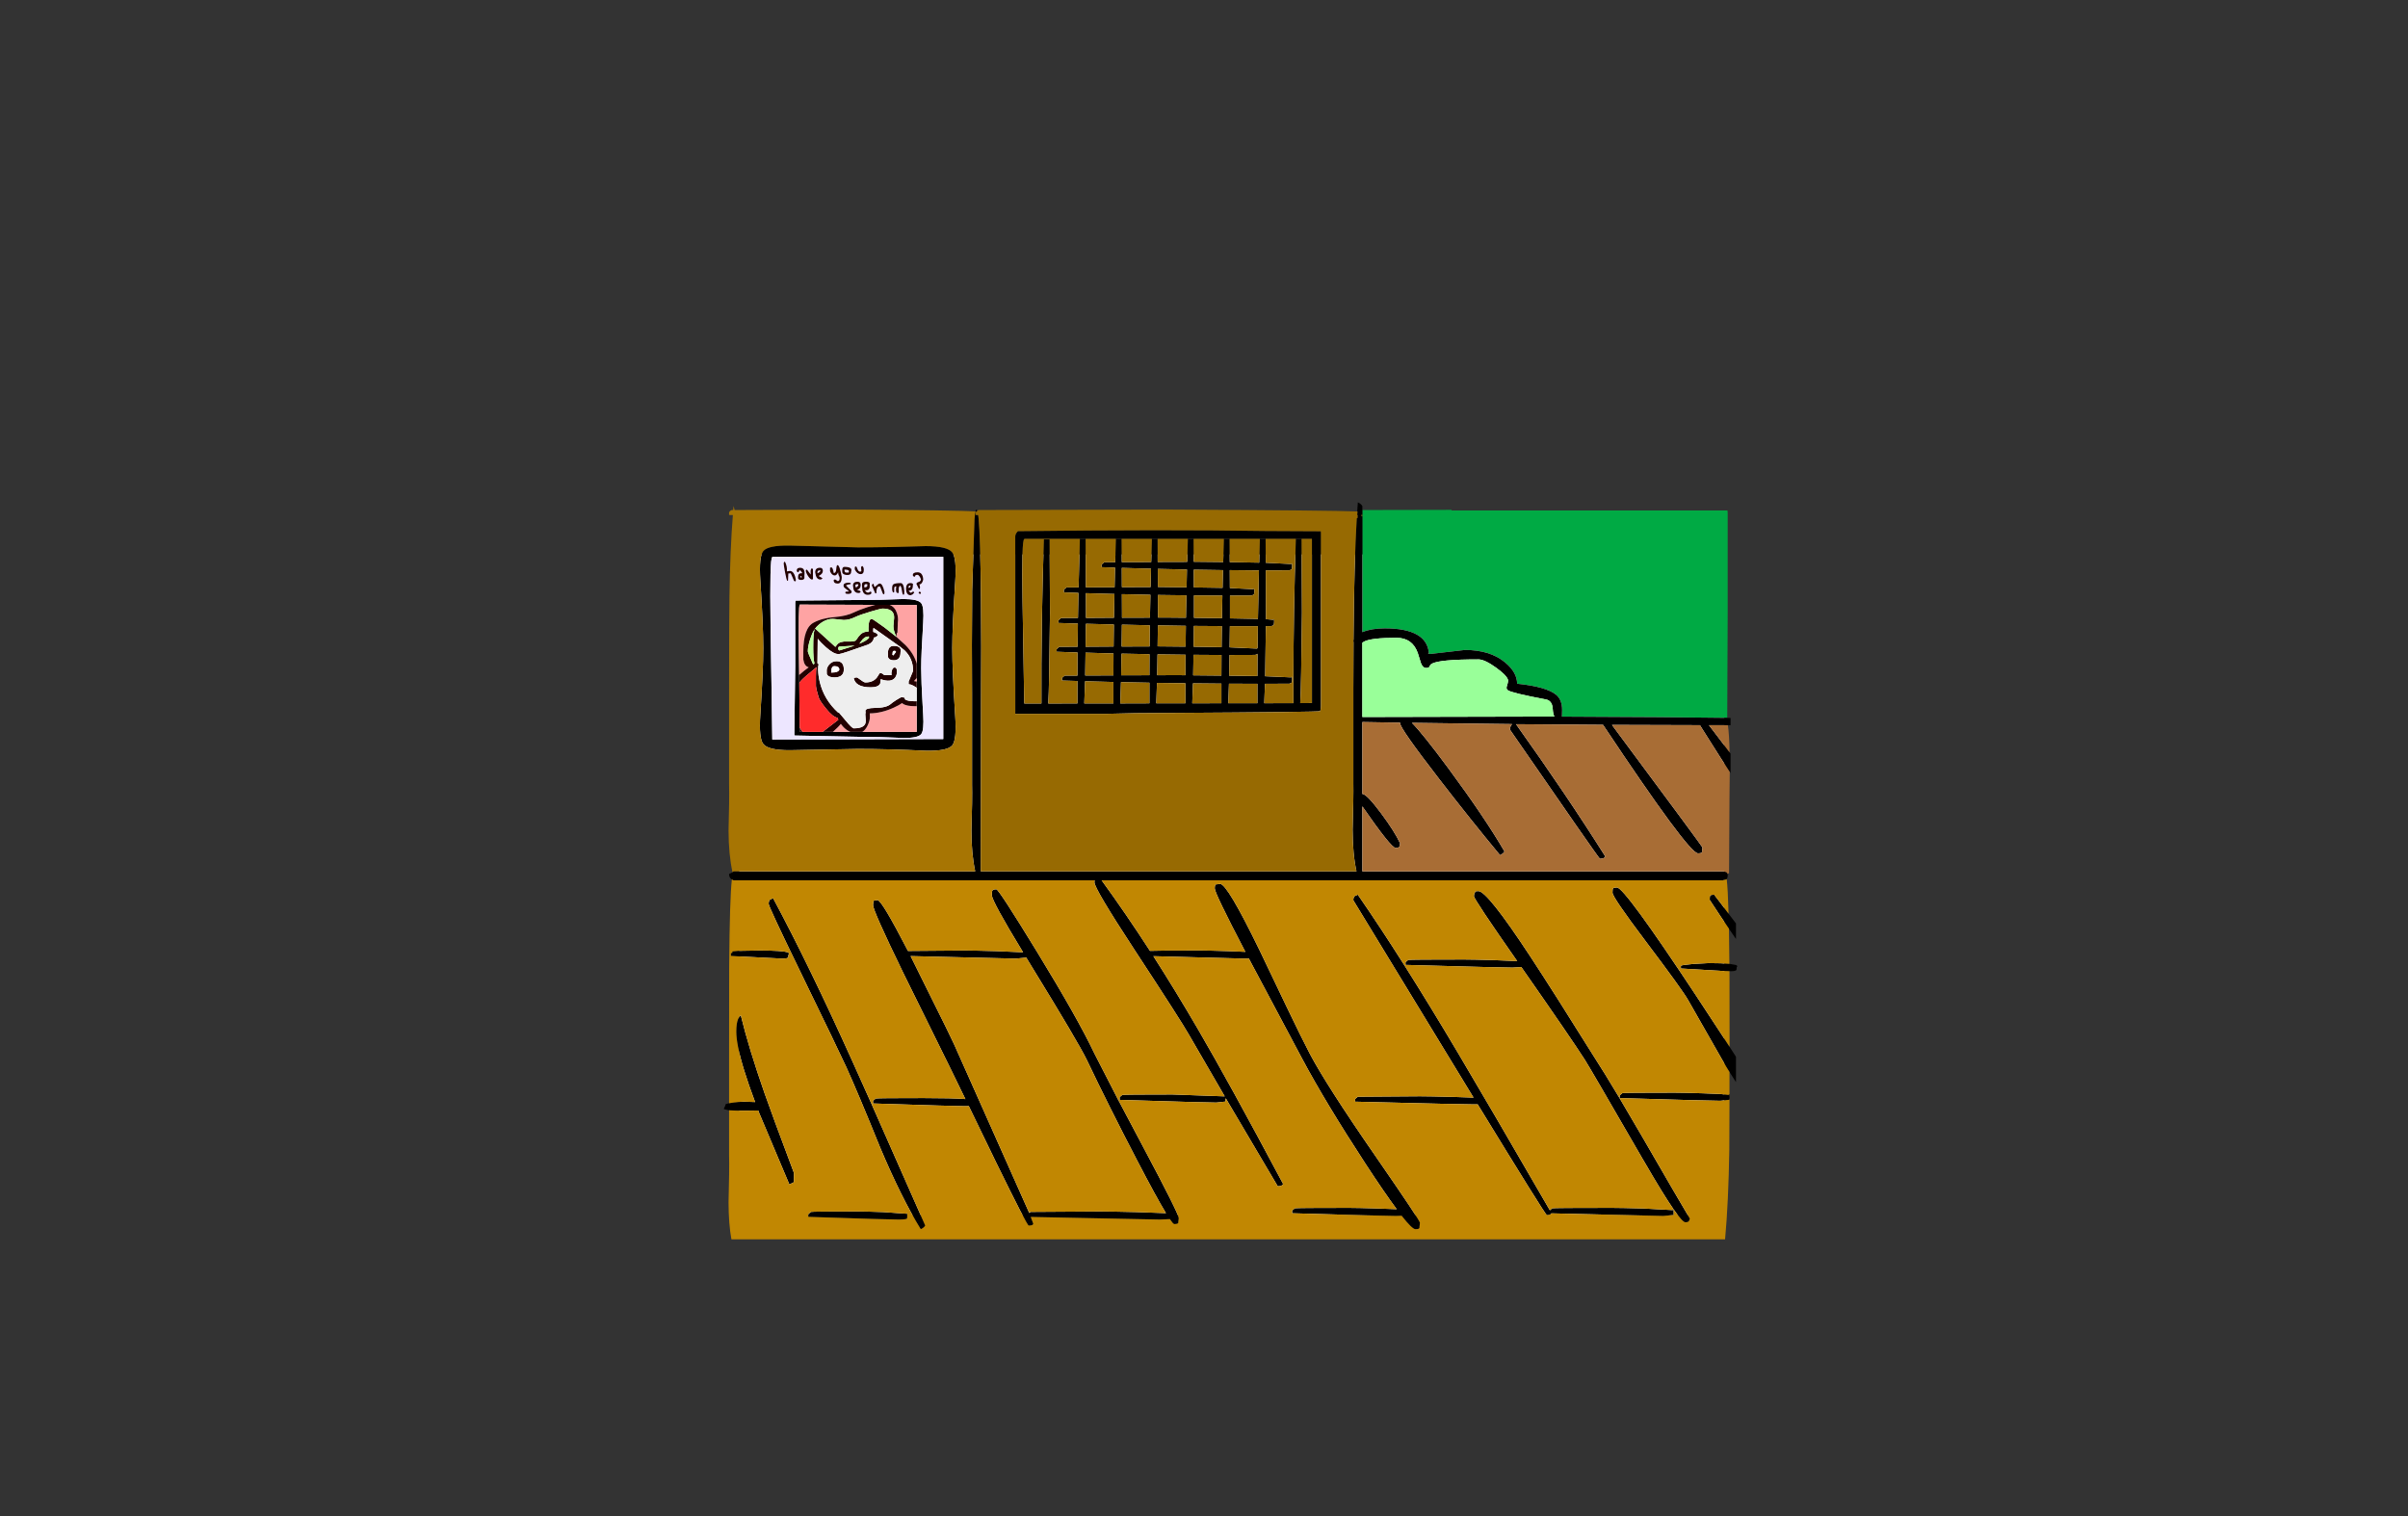 <?xml version="1.0" encoding="UTF-8" standalone="no"?>
<svg xmlns:xlink="http://www.w3.org/1999/xlink" height="842.55px" width="1337.95px" xmlns="http://www.w3.org/2000/svg">
  <rect width="100%" height="100%" fill="#333333" stroke="none"/>
  <g transform="matrix(1, 0, 0, 1, 407.45, 285.05)">
    <use height="4.5" transform="matrix(5.487, 0.0, 0.0, 81.567, 3.288, 23.017)" width="99.75" xlink:href="#shape0"/>
    <use height="409.5" transform="matrix(1.0, 0.0, 0.0, 1.0, -5.2, -5.9)" width="563.0" xlink:href="#shape1"/>
  </g>
  <defs>
    <g id="shape0" transform="matrix(1, 0, 0, 1, 49.85, -2.5)">
      <path d="M49.9 7.0 L-49.85 7.0 -49.85 2.5 49.9 2.5 49.9 7.0" fill="#ffffff" fill-rule="evenodd" stroke="none"/>
    </g>
    <g id="shape1" transform="matrix(1, 0, 0, 1, 5.2, 5.9)">
      <path d="M386.5 78.1 Q385.5 64.1 362.0 64.1 354.5 64.1 349.5 66.2 L349.5 -1.65 399.1 -1.75 399.1 -1.4 552.4 -1.4 552.5 0.1 552.5 56.35 552.25 113.85 549.65 113.8 Q524.0 113.4 460.4 113.15 L460.5 109.45 Q460.5 103.85 457.3 101.1 451.9 96.55 435.5 94.85 435.5 88.6 428.85 83.05 420.55 76.1 406.5 76.1 L387.0 78.35 386.4 78.35 386.5 78.1" fill="#00aa44" fill-rule="evenodd" stroke="none"/>
      <path d="M386.5 78.1 L386.4 78.35 385.8 78.25 386.5 78.1" fill="#d9aa40" fill-rule="evenodd" stroke="none"/>
      <path d="M346.65 -0.85 L347.0 -5.9 Q348.6 -5.25 349.5 -3.9 L349.5 66.2 Q354.5 64.1 362.0 64.1 385.5 64.1 386.5 78.1 L385.8 78.25 387.0 78.35 406.5 76.1 Q420.55 76.1 428.85 83.05 435.5 88.6 435.5 94.85 451.9 96.55 457.3 101.1 460.5 103.85 460.5 109.45 L460.4 113.15 Q524.0 113.4 549.65 113.8 L552.25 113.85 553.85 113.9 554.1 113.9 554.1 117.9 552.6 117.9 549.55 117.9 542.1 117.9 548.8 126.7 553.55 133.0 554.1 133.7 554.1 144.55 553.9 144.2 553.65 143.85 553.65 143.9 548.25 135.55 538.5 120.15 537.1 117.9 488.2 117.75 Q538.5 185.45 538.5 185.85 L538.25 188.1 Q538.5 189.1 536.0 189.1 530.8 189.1 483.25 117.7 L434.9 117.35 Q462.95 156.65 484.5 190.85 484.0 192.1 481.5 192.1 481.0 192.1 431.5 120.35 431.5 118.7 432.7 117.3 L377.05 116.6 Q382.95 122.45 397.4 142.0 417.6 169.35 428.5 188.1 427.6 189.45 426.0 190.1 409.7 170.45 392.05 147.6 370.5 119.7 370.5 116.85 L370.5 116.5 349.5 116.15 349.5 156.1 Q351.9 156.1 359.95 166.9 367.6 177.2 370.5 183.6 L370.1 185.4 Q369.65 186.1 368.0 186.1 365.5 186.1 349.5 163.0 L349.5 199.1 550.0 199.1 551.7 199.55 Q552.25 199.8 552.45 200.55 L552.5 201.35 552.5 201.45 Q552.5 202.75 551.95 203.4 L551.65 203.6 550.0 204.1 204.65 204.1 Q218.0 222.45 231.5 243.3 234.4 243.1 259.5 243.1 263.95 243.1 274.9 243.45 L284.5 243.85 Q267.5 211.3 267.5 208.6 267.5 206.8 268.05 206.4 L270.5 206.1 Q274.45 206.1 292.2 242.55 L307.05 273.6 Q315.85 291.95 320.25 300.35 329.3 317.6 356.9 357.5 381.5 393.1 381.5 394.35 L381.25 396.95 Q381.5 397.95 379.0 397.95 377.2 397.95 371.35 390.5 L368.05 390.6 Q364.05 390.65 310.5 389.1 L310.5 387.6 312.0 386.35 Q313.0 386.1 342.0 386.1 346.6 386.1 358.15 386.45 L368.6 386.85 Q361.95 377.9 351.4 361.8 329.1 327.65 316.0 303.1 L286.6 247.85 286.45 247.55 284.25 247.6 233.4 246.25 Q245.6 265.3 257.95 286.45 275.25 316.05 305.5 372.85 305.0 374.1 302.5 374.1 L273.7 325.35 273.5 325.45 273.4 327.05 268.35 327.6 Q264.55 327.65 214.65 326.1 L214.65 324.6 216.15 323.35 Q217.15 323.1 244.0 323.1 L273.0 324.15 273.05 324.15 253.0 289.6 Q249.1 282.65 222.65 242.3 200.65 208.7 200.65 205.2 L200.75 204.1 0.15 204.1 -0.8 203.65 Q-2.35 202.7 -2.35 200.6 L-2.05 200.45 -1.95 200.4 -1.8 200.35 -0.45 199.6 0.15 199.1 134.4 199.1 Q132.3 189.55 132.3 176.45 132.85 159.15 132.65 150.6 L132.65 99.95 Q132.45 72.95 132.7 47.85 L132.7 47.5 132.7 46.05 132.7 45.45 132.7 45.15 132.7 44.5 132.7 44.1 132.7 43.35 134.0 3.55 Q134.25 0.45 134.6 -0.9 134.85 -1.9 135.15 -1.9 L135.6 -1.2 134.65 -0.4 134.65 1.1 136.05 1.15 136.25 2.8 Q137.3 13.55 137.6 48.9 137.85 74.3 137.65 99.85 L137.45 199.1 346.25 199.1 Q344.15 189.85 344.1 176.05 344.65 158.0 344.5 149.85 L344.5 98.1 344.6 72.05 344.5 70.95 344.6 70.25 Q344.95 26.8 346.4 2.85 L346.8 2.85 346.9 1.15 346.65 1.15 346.8 -0.85 346.65 -0.85 M553.0 222.65 L557.1 228.05 557.1 236.7 553.2 231.0 548.5 224.05 542.5 214.95 Q542.5 213.0 542.8 212.6 543.2 212.1 545.0 212.1 L548.1 216.15 553.0 222.65 M553.45 250.5 L557.05 251.15 Q557.95 251.5 557.8 251.95 L557.5 252.45 Q557.5 253.8 557.2 254.05 556.6 254.6 554.1 254.6 L553.5 254.6 548.5 254.4 526.5 253.1 526.5 251.6 Q527.0 251.1 533.6 250.55 L542.0 250.1 548.5 250.2 553.45 250.5 M553.55 296.6 L554.0 297.3 557.1 302.15 557.1 316.2 553.5 310.6 551.7 307.7 548.5 302.15 530.5 270.6 Q527.25 264.85 506.75 237.7 488.5 213.5 488.5 210.95 488.5 209.0 488.8 208.6 489.2 208.1 491.0 208.1 495.2 208.1 534.75 267.9 L548.5 288.85 553.55 296.6 M553.5 324.2 L553.5 324.45 553.5 324.6 553.5 325.25 553.4 326.05 548.5 326.6 548.2 326.6 Q544.25 326.65 492.5 325.1 L492.5 323.6 494.0 322.35 Q495.0 322.1 523.0 322.1 527.5 322.1 538.65 322.45 L548.5 322.85 553.0 323.35 553.25 322.95 Q553.5 322.9 553.5 324.2 M-2.35 331.9 L-5.1 331.3 Q-5.4 331.0 -4.9 330.2 -4.3 329.25 -4.35 328.6 -4.05 328.3 -2.35 327.95 L0.25 327.55 3.15 327.25 5.7 327.1 5.8 327.1 6.1 327.1 6.15 327.1 12.1 327.3 Q4.9 308.1 2.65 296.8 1.65 291.7 1.65 288.2 1.65 283.6 2.65 281.2 3.25 279.8 4.15 279.1 8.65 297.55 17.35 322.4 21.45 334.15 33.65 366.6 L33.65 371.85 31.15 373.1 14.45 333.55 13.85 332.0 6.15 332.1 2.65 332.1 -2.35 331.9 M349.0 1.35 L348.85 1.3 349.35 1.9 349.45 1.35 Q349.35 0.4 349.0 1.35 M386.8 85.35 Q386.5 86.1 385.0 86.1 383.15 86.1 382.1 83.5 L380.3 77.75 Q377.3 69.35 368.5 69.35 354.45 69.35 350.45 71.45 349.95 71.7 349.5 72.1 L349.5 113.35 456.2 113.1 Q455.45 111.55 455.3 108.9 455.05 104.25 451.5 103.6 432.4 100.0 430.3 98.45 429.35 97.75 429.75 96.4 430.5 94.1 430.5 93.2 430.5 90.85 424.05 86.1 417.5 81.35 414.0 81.35 392.3 81.35 388.1 83.75 387.25 84.2 386.8 85.35 M315.75 14.6 L315.95 55.45 Q315.55 96.85 315.0 105.65 L321.5 105.6 321.5 14.35 315.75 14.35 312.55 14.35 295.75 14.35 292.55 14.35 275.75 14.35 272.55 14.35 255.75 14.35 252.55 14.35 235.75 14.35 232.55 14.35 215.75 14.35 212.55 14.35 195.75 14.35 192.55 14.35 161.65 14.35 161.65 14.6 Q160.15 14.6 160.7 48.8 L161.65 105.85 171.2 105.85 Q171.0 62.65 172.55 14.6 L175.75 14.6 175.95 55.45 Q175.55 97.35 175.0 105.85 L191.2 105.8 191.2 93.35 182.65 93.1 182.65 91.6 184.15 90.35 191.2 90.35 191.25 77.5 179.65 77.1 179.65 75.6 181.15 74.35 191.3 74.3 191.45 61.45 180.65 61.1 180.65 59.6 182.15 58.35 191.5 58.3 191.75 44.4 183.65 44.1 183.65 42.6 185.15 41.35 191.85 41.35 192.55 14.6 195.75 14.6 195.9 41.3 211.85 41.25 212.1 30.35 204.65 30.1 204.65 28.6 206.15 27.35 212.2 27.35 212.55 14.6 215.75 14.6 215.85 27.3 232.2 27.25 232.55 14.6 235.75 14.6 235.8 27.2 252.2 27.15 252.55 14.6 255.75 14.6 255.85 27.1 257.5 27.1 272.2 27.25 272.55 14.6 275.75 14.6 275.85 27.3 292.2 27.6 292.55 14.6 295.75 14.6 295.85 27.65 310.0 28.35 310.25 27.95 Q310.5 27.9 310.5 29.45 310.5 31.05 310.05 31.4 309.4 31.6 309.0 31.85 L295.85 31.9 295.95 55.45 295.95 59.0 300.0 59.35 300.25 58.95 Q300.5 58.9 300.5 60.45 300.5 62.05 300.05 62.4 L299.0 62.85 295.9 62.85 295.5 90.7 310.0 91.35 310.25 90.95 Q310.5 90.9 310.5 92.45 310.5 94.05 310.05 94.4 309.4 94.6 309.0 94.85 L295.4 94.9 295.0 105.7 311.2 105.65 311.2 92.45 Q311.25 55.3 312.55 14.6 L315.75 14.6 M326.5 11.1 L326.5 107.1 Q326.5 109.3 326.0 110.1 325.75 110.6 241.5 111.1 222.6 111.1 207.0 111.6 L156.65 111.6 156.65 109.1 156.65 13.1 Q156.65 11.5 158.15 10.1 239.5 9.1 295.7 10.0 L326.45 10.15 326.5 11.1 M275.9 41.7 L289.0 42.35 289.25 41.95 Q289.5 41.9 289.5 43.45 289.5 45.05 289.05 45.4 288.4 45.6 288.0 45.85 L275.95 45.9 275.95 55.45 275.95 58.55 291.5 58.85 292.05 31.9 275.85 31.75 275.9 41.7 M291.05 78.4 L290.0 78.85 275.7 78.9 275.5 90.4 291.2 90.6 291.25 78.4 291.25 78.15 291.05 78.4 M275.75 74.65 L291.0 75.35 291.25 74.95 291.3 74.95 291.45 62.9 275.9 62.9 275.75 74.65 M275.4 94.85 L275.0 105.7 291.2 105.7 291.2 94.9 275.4 94.85 M492.4 325.1 L504.95 346.5 Q526.15 383.2 531.5 392.1 L531.0 393.4 Q530.55 394.1 529.0 394.1 L528.9 394.1 Q527.3 393.9 522.4 386.85 516.75 378.7 506.75 361.45 L504.95 358.4 Q476.1 308.45 473.0 303.6 465.4 291.75 437.85 252.3 L432.95 252.6 Q428.9 252.65 373.5 251.1 L373.5 249.6 375.0 248.35 Q376.0 248.1 406.0 248.1 410.7 248.1 422.65 248.45 L435.55 249.0 Q411.5 214.6 411.5 212.85 L411.75 211.35 Q412.15 211.0 412.2 210.45 412.45 210.1 414.0 210.1 418.95 210.1 442.75 246.3 455.65 265.95 477.75 301.35 484.05 311.1 492.4 325.1 M455.0 386.35 Q456.0 386.1 488.0 386.1 492.95 386.1 505.65 386.45 L522.0 387.35 522.25 386.95 Q522.5 386.9 522.5 388.45 L522.5 390.05 516.7 390.6 454.5 389.15 Q454.2 390.1 452.0 390.1 451.25 390.1 413.6 328.6 L411.5 328.6 Q407.1 328.65 345.5 327.1 L345.5 325.6 347.0 324.35 381.5 324.1 Q386.6 324.1 399.9 324.45 L411.3 324.85 344.5 215.2 Q344.5 213.55 345.2 212.9 L347.0 212.1 Q359.3 229.9 372.95 251.45 387.0 273.65 402.55 299.85 419.95 329.15 453.7 387.45 L455.0 386.35 M86.9 51.05 L78.85 51.05 36.9 50.9 36.9 51.1 Q36.15 51.1 36.45 77.45 L36.6 90.0 36.65 94.4 36.9 119.25 36.9 121.6 38.45 121.6 49.65 121.6 55.35 121.6 65.0 121.6 71.7 121.6 101.9 121.6 101.9 107.35 101.9 104.6 101.9 97.1 101.9 93.65 101.9 91.7 101.9 83.8 101.9 51.1 86.9 51.05 M104.4 50.1 Q106.05 52.2 105.5 60.95 104.4 78.1 104.4 86.2 L104.6 95.0 104.85 100.05 105.05 103.95 105.2 106.85 105.5 111.95 Q106.05 120.8 104.4 122.85 102.6 125.1 94.5 125.0 80.9 124.35 69.15 124.35 L33.95 123.65 33.9 122.95 34.4 85.1 34.4 49.85 Q34.4 49.1 34.7 48.65 L69.4 48.35 Q81.05 48.35 94.55 47.8 102.6 47.8 104.4 50.1 M106.9 18.4 Q118.9 18.4 121.65 21.9 124.15 25.05 123.3 38.0 121.65 63.2 121.65 75.1 121.65 87.6 123.3 113.1 124.15 126.1 121.65 129.1 119.0 132.35 106.9 132.1 86.65 131.1 69.15 131.1 L31.4 131.8 Q19.4 131.85 16.65 128.35 14.15 125.2 15.0 112.25 16.65 87.05 16.65 75.1 16.65 62.65 15.0 37.15 14.2 24.15 16.65 21.15 19.3 17.9 31.4 18.1 L69.15 19.1 Q86.65 19.1 106.9 18.4 M21.65 24.6 Q20.15 24.6 20.7 62.85 L21.25 98.3 21.3 100.7 21.65 125.85 116.65 125.6 116.65 24.35 21.65 24.35 21.65 24.6 M272.05 31.75 L255.85 31.5 255.9 41.35 271.85 41.6 272.05 31.75 M251.75 45.75 L235.9 45.55 235.95 55.45 235.95 58.1 240.5 58.1 251.5 58.2 251.75 45.75 M235.9 41.1 L236.5 41.1 251.85 41.3 252.05 31.4 235.85 31.05 235.9 41.1 M255.95 45.8 L255.95 55.45 255.95 58.25 271.5 58.45 271.75 45.9 255.95 45.8 M215.9 41.2 L231.85 41.15 232.1 30.95 215.85 30.5 215.9 41.2 M211.75 45.0 L195.9 44.55 195.95 55.45 195.95 58.3 211.5 58.2 211.75 45.0 M215.9 45.1 L215.95 55.45 215.95 58.2 231.5 58.15 231.75 45.45 215.9 45.1 M195.75 74.3 L211.3 74.2 211.45 61.95 195.9 61.55 195.75 74.3 M231.3 74.15 L231.4 62.4 215.9 62.05 215.75 74.2 231.3 74.15 M195.45 93.5 L195.0 105.8 211.2 105.8 211.2 93.9 195.45 93.5 M231.25 78.45 L215.7 78.15 215.5 90.2 231.2 90.15 231.25 78.45 M195.5 90.3 L211.2 90.25 211.25 78.05 195.7 77.6 195.5 90.3 M215.4 94.0 L215.0 105.8 231.2 105.75 231.2 94.3 215.4 94.0 M251.45 62.7 L235.9 62.45 235.75 74.1 251.3 74.25 251.45 62.7 M271.3 74.55 L271.45 62.85 255.9 62.75 255.75 74.3 271.3 74.55 M235.5 90.15 L246.5 90.1 251.2 90.15 251.25 78.75 235.7 78.55 235.5 90.15 M271.25 78.9 L255.7 78.8 255.5 90.2 271.2 90.35 271.25 78.9 M251.2 94.6 L235.4 94.4 235.0 105.75 251.2 105.75 251.2 94.6 M255.4 94.65 L255.0 105.75 271.2 105.7 271.2 94.8 255.4 94.65 M162.65 247.05 L156.95 247.6 98.5 246.2 116.95 283.4 117.65 284.8 118.3 286.15 118.6 286.75 119.25 288.1 119.6 288.8 119.95 289.55 121.25 292.25 122.55 294.95 164.15 388.3 164.3 388.7 164.4 388.9 164.4 389.0 165.15 388.35 203.65 388.1 Q209.15 388.1 224.0 388.45 L240.4 389.05 Q235.1 380.35 224.15 359.3 208.5 329.25 196.4 303.85 191.75 294.25 166.1 252.5 L162.75 247.0 162.65 246.9 162.65 247.05 M77.65 328.1 L77.65 326.6 79.15 325.35 Q80.15 325.1 105.65 325.1 121.85 325.1 128.95 325.65 L119.9 307.1 94.2 255.05 Q77.65 221.0 77.65 217.85 L77.9 215.6 78.35 215.35 80.15 215.1 Q82.45 215.1 97.05 243.35 L128.65 243.1 Q133.55 243.1 146.05 243.45 L161.0 244.1 Q143.65 215.6 143.65 212.35 143.65 210.3 143.95 209.8 144.4 209.1 146.15 209.1 147.5 209.1 168.7 243.75 191.4 280.85 200.65 300.35 L200.7 300.45 213.7 325.8 214.05 326.45 228.3 353.35 Q247.5 389.4 247.5 391.85 L247.25 394.1 Q247.5 395.1 245.0 395.1 244.4 395.1 242.55 392.35 L237.05 392.6 165.25 391.15 166.65 394.85 Q166.65 395.95 164.15 395.95 163.2 395.95 146.0 360.8 L130.85 329.55 128.65 329.6 Q124.95 329.65 77.65 328.1 M76.85 328.5 L106.65 395.95 Q105.75 397.3 104.15 397.95 93.5 380.75 81.7 352.85 69.2 322.0 62.65 307.6 58.85 299.3 37.15 254.7 19.65 218.7 19.65 217.2 19.65 215.55 20.35 214.9 20.7 214.6 22.15 214.1 42.4 251.95 66.3 304.95 L76.8 328.35 76.85 328.5 M-1.35 246.1 L-1.35 244.6 Q-0.25 244.4 -0.5 244.1 -0.75 243.7 -0.5 243.6 L2.65 243.3 14.65 243.1 Q27.35 243.1 30.2 244.15 31.1 244.5 31.0 244.95 L30.65 245.45 Q30.65 246.8 30.35 247.05 29.8 247.6 27.2 247.6 L2.65 246.35 -1.35 246.1 M41.65 389.6 L43.15 388.35 Q44.15 388.1 69.15 388.1 73.35 388.1 83.3 388.45 L96.15 389.35 96.4 388.95 Q96.65 388.9 96.65 390.45 L96.55 392.05 Q95.85 392.6 91.75 392.6 88.1 392.65 41.65 391.1 L41.65 389.6" fill="#000000" fill-rule="evenodd" stroke="none"/>
      <path d="M135.6 -1.2 L136.15 -1.65 242.0 -1.9 Q333.05 -1.45 346.65 -0.85 L346.8 -0.85 346.65 1.15 346.9 1.15 346.8 2.85 346.4 2.85 Q344.95 26.8 344.6 70.25 L344.5 70.95 344.6 72.05 344.5 98.1 344.5 149.85 Q344.65 158.0 344.1 176.05 344.15 189.85 346.25 199.1 L137.45 199.1 137.65 99.85 Q137.85 74.3 137.6 48.9 137.3 13.55 136.25 2.8 L136.05 1.15 134.65 1.1 134.65 -0.4 135.6 -1.2 M349.0 1.35 Q349.35 0.4 349.45 1.35 L349.35 1.9 348.85 1.3 349.0 1.35 M315.75 14.35 L321.5 14.35 321.5 105.6 315.0 105.65 Q315.55 96.85 315.95 55.45 L315.75 14.6 315.75 14.35 M312.55 14.6 Q311.25 55.3 311.2 92.45 L311.2 105.65 295.0 105.7 295.4 94.9 309.0 94.85 Q309.4 94.6 310.05 94.4 310.5 94.05 310.5 92.45 310.5 90.9 310.25 90.95 L310.0 91.35 295.5 90.7 295.9 62.85 299.0 62.85 300.05 62.4 Q300.5 62.05 300.5 60.45 300.5 58.9 300.25 58.95 L300.0 59.35 295.95 59.0 295.95 55.45 295.85 31.9 309.0 31.85 Q309.4 31.6 310.05 31.4 310.5 31.05 310.5 29.45 310.5 27.9 310.25 27.95 L310.0 28.35 295.85 27.65 295.75 14.6 295.75 14.35 312.55 14.35 312.55 14.6 M292.55 14.6 L292.2 27.6 275.85 27.3 275.75 14.6 275.75 14.35 292.55 14.35 292.55 14.6 M272.55 14.6 L272.2 27.25 257.5 27.1 255.85 27.1 255.75 14.6 255.75 14.35 272.55 14.35 272.55 14.6 M252.55 14.6 L252.2 27.15 235.8 27.2 235.75 14.6 235.75 14.35 252.55 14.35 252.55 14.6 M232.55 14.6 L232.2 27.25 215.85 27.3 215.75 14.6 215.75 14.35 232.55 14.35 232.55 14.6 M212.55 14.6 L212.2 27.35 206.15 27.35 204.65 28.6 204.65 30.1 212.1 30.35 211.85 41.25 195.9 41.3 195.75 14.6 195.75 14.35 212.55 14.35 212.55 14.6 M192.55 14.6 L191.85 41.35 185.15 41.35 183.65 42.6 183.65 44.1 191.75 44.4 191.5 58.3 182.15 58.35 180.65 59.6 180.65 61.1 191.45 61.45 191.3 74.3 181.15 74.35 179.65 75.6 179.65 77.1 191.25 77.5 191.2 90.35 184.15 90.35 182.65 91.6 182.65 93.1 191.2 93.35 191.2 105.8 175.0 105.85 Q175.55 97.35 175.95 55.45 L175.75 14.6 172.55 14.6 Q171.0 62.65 171.2 105.85 L161.65 105.85 160.7 48.8 Q160.15 14.6 161.65 14.6 L161.65 14.35 192.55 14.35 192.55 14.6 M326.5 11.1 L326.45 10.15 295.7 10.0 Q239.5 9.1 158.15 10.1 156.65 11.5 156.65 13.1 L156.65 109.1 156.65 111.6 207.0 111.6 Q222.6 111.1 241.5 111.1 325.75 110.6 326.0 110.1 326.5 109.3 326.5 107.1 L326.5 11.1 M275.9 41.7 L275.85 31.75 292.05 31.9 291.5 58.85 275.95 58.55 275.95 55.45 275.95 45.9 288.0 45.85 Q288.4 45.6 289.05 45.4 289.5 45.05 289.5 43.45 289.5 41.9 289.25 41.95 L289.0 42.35 275.9 41.7 M275.75 74.65 L275.9 62.9 291.45 62.9 291.3 74.95 291.25 74.95 291.0 75.35 275.75 74.65 M291.25 78.4 L291.2 90.6 275.5 90.4 275.7 78.9 290.0 78.85 291.05 78.4 291.25 78.4 M275.4 94.85 L291.2 94.9 291.2 105.7 275.0 105.7 275.4 94.85 M235.9 41.1 L235.85 31.05 252.05 31.4 251.85 41.3 236.5 41.1 235.9 41.1 M251.75 45.75 L251.5 58.2 240.5 58.1 235.95 58.1 235.95 55.45 235.9 45.55 251.75 45.75 M272.05 31.75 L271.85 41.6 255.9 41.35 255.85 31.5 272.05 31.75 M255.95 45.8 L271.75 45.9 271.5 58.45 255.95 58.25 255.95 55.45 255.95 45.8 M211.75 45.0 L211.5 58.2 195.95 58.3 195.95 55.45 195.9 44.55 211.75 45.0 M215.9 41.2 L215.85 30.5 232.1 30.95 231.85 41.15 215.9 41.2 M215.9 45.1 L231.75 45.45 231.5 58.15 215.95 58.2 215.95 55.45 215.9 45.1 M231.3 74.15 L215.75 74.2 215.9 62.05 231.4 62.4 231.3 74.15 M195.75 74.3 L195.9 61.55 211.45 61.95 211.3 74.2 195.75 74.3 M195.45 93.5 L211.2 93.9 211.2 105.8 195.0 105.8 195.45 93.5 M195.5 90.3 L195.7 77.6 211.25 78.05 211.2 90.25 195.5 90.3 M231.25 78.45 L231.2 90.15 215.5 90.2 215.7 78.15 231.25 78.45 M215.4 94.0 L231.2 94.3 231.2 105.75 215.0 105.8 215.4 94.0 M271.3 74.55 L255.75 74.3 255.9 62.75 271.45 62.85 271.3 74.55 M251.45 62.7 L251.3 74.25 235.75 74.1 235.9 62.45 251.45 62.7 M235.5 90.15 L235.7 78.55 251.25 78.75 251.2 90.15 246.5 90.1 235.5 90.15 M251.2 94.6 L251.2 105.75 235.0 105.75 235.4 94.4 251.2 94.6 M271.25 78.9 L271.2 90.35 255.5 90.2 255.7 78.8 271.25 78.9 M255.4 94.65 L271.2 94.8 271.2 105.7 255.0 105.75 255.4 94.65" fill="#976a02" fill-rule="evenodd" stroke="none"/>
      <path d="M-0.45 199.6 Q-2.6 189.9 -2.65 176.45 -2.15 159.15 -2.35 150.6 L-2.35 98.85 Q-2.35 58.55 -2.15 46.6 -1.75 19.9 -0.25 1.15 L-2.35 1.1 -2.35 -0.4 Q-1.7 -1.4 -0.85 -1.65 L-0.05 -1.65 0.15 -3.9 0.7 -1.65 67.65 -1.9 Q123.85 -1.5 134.6 -0.9 134.25 0.45 134.0 3.55 L132.7 43.35 132.7 44.1 132.7 44.5 132.7 45.15 132.7 45.45 132.7 46.05 132.7 47.5 132.7 47.85 Q132.45 72.95 132.65 99.95 L132.65 150.6 Q132.85 159.15 132.3 176.45 132.3 189.55 134.4 199.1 L0.15 199.1 -0.45 199.6 M106.9 18.4 Q86.65 19.1 69.15 19.1 L31.4 18.1 Q19.3 17.9 16.65 21.15 14.2 24.15 15.0 37.15 16.65 62.65 16.65 75.1 16.65 87.05 15.0 112.25 14.15 125.2 16.65 128.35 19.4 131.85 31.4 131.8 L69.15 131.1 Q86.65 131.1 106.9 132.1 119.0 132.35 121.65 129.1 124.15 126.1 123.3 113.1 121.65 87.6 121.65 75.1 121.65 63.2 123.3 38.0 124.15 25.05 121.65 21.9 118.9 18.4 106.9 18.4" fill="#a77503" fill-rule="evenodd" stroke="none"/>
      <path d="M86.9 51.05 L101.9 51.1 101.9 83.8 Q100.55 78.45 95.65 73.4 L90.65 68.85 90.65 68.8 Q90.65 66.65 91.2 66.4 L91.4 60.95 Q91.8 58.2 90.9 55.6 89.8 52.25 86.9 51.05 M101.9 91.7 L101.9 93.65 100.4 93.4 101.9 91.7 M101.9 107.35 L101.9 121.6 71.7 121.6 Q73.3 120.65 74.45 118.4 75.9 115.6 75.9 113.2 L75.8 111.35 Q82.4 111.25 89.15 108.15 92.2 106.75 93.8 105.6 L94.4 106.15 Q96.55 107.35 100.9 107.35 L101.9 107.35 M65.0 121.6 L55.35 121.6 Q58.55 118.75 59.75 117.15 L60.25 117.85 Q62.3 120.5 65.0 121.6 M36.6 90.0 L36.45 77.45 Q36.15 51.1 36.9 51.1 L36.9 50.9 78.85 51.05 74.45 52.35 Q69.35 54.05 67.2 55.15 62.95 57.3 56.1 57.85 49.4 58.35 44.65 60.9 38.9 63.9 38.9 76.95 L38.9 81.4 Q39.45 85.1 41.9 85.75 39.4 87.5 36.6 90.0" fill="#fea3a3" fill-rule="evenodd" stroke="none"/>
      <path d="M104.4 50.1 Q102.6 47.8 94.55 47.8 81.05 48.35 69.4 48.35 L34.7 48.65 Q34.4 49.1 34.4 49.85 L34.4 85.1 33.9 122.95 33.95 123.65 69.15 124.35 Q80.9 124.35 94.5 125.0 102.6 125.1 104.4 122.85 106.05 120.8 105.5 111.95 L105.2 106.85 105.05 103.95 104.85 100.05 104.6 95.0 104.4 86.2 Q104.4 78.1 105.5 60.95 106.05 52.2 104.4 50.1 M21.65 24.6 L21.65 24.35 116.65 24.35 116.65 125.6 21.65 125.85 21.3 100.7 21.25 98.3 20.7 62.85 Q20.15 24.6 21.65 24.6" fill="#ede6ff" fill-rule="evenodd" stroke="none"/>
      <path d="M78.85 51.05 L86.9 51.05 Q89.8 52.25 90.9 55.6 91.8 58.2 91.4 60.95 L91.2 66.4 Q90.65 66.65 90.65 68.8 88.9 65.4 88.95 62.75 L89.35 58.25 Q89.55 53.1 82.9 53.1 82.1 53.1 76.45 54.75 70.2 56.6 67.65 57.85 64.4 59.45 61.35 59.45 L56.6 58.95 Q51.3 58.2 46.4 63.1 L45.45 64.2 45.0 64.9 44.95 64.95 Q43.7 66.95 42.7 70.1 41.4 74.1 41.4 76.9 41.4 77.6 44.35 84.1 L45.1 83.7 Q44.4 80.75 44.4 74.7 44.4 66.95 45.1 65.0 45.35 64.35 45.65 64.35 L56.7 74.4 57.7 73.1 Q59.2 71.2 63.3 71.4 67.45 71.6 68.2 70.65 69.75 68.3 70.75 67.4 72.35 65.9 75.15 65.85 L75.1 63.9 Q75.2 58.85 76.9 58.85 77.45 58.85 84.05 63.65 L90.65 68.85 95.65 73.4 Q100.55 78.45 101.9 83.8 L101.9 91.7 100.4 93.4 101.9 93.65 101.9 97.1 Q100.0 95.8 98.65 95.35 L97.45 95.15 97.4 94.45 97.45 94.15 97.4 93.7 99.9 87.7 Q99.9 80.9 95.15 76.3 L92.7 74.35 77.9 63.85 Q77.6 64.6 77.75 66.1 79.65 66.55 80.4 67.85 79.4 69.15 78.1 69.2 77.85 71.75 74.9 73.1 60.15 78.35 58.9 78.35 L58.85 78.35 58.55 78.35 58.2 78.35 58.15 78.35 Q55.75 78.35 51.5 74.6 48.65 72.1 46.9 69.9 L46.75 83.55 47.15 83.6 47.4 84.45 47.2 84.8 47.1 87.0 Q47.2 90.4 48.0 93.8 50.4 103.8 58.35 111.0 L58.65 110.85 62.35 115.25 Q65.95 119.65 66.95 119.65 73.7 119.65 73.6 115.45 L73.35 111.9 Q73.35 111.25 73.5 110.7 L73.45 110.65 73.4 109.95 Q73.4 108.4 78.75 108.3 85.1 108.25 87.45 106.15 88.0 105.6 90.5 103.95 93.25 102.2 93.65 102.35 L95.15 102.6 95.4 103.45 95.4 103.55 95.75 103.75 Q97.2 104.6 100.75 104.6 L101.9 104.6 101.9 107.35 100.9 107.35 Q96.55 107.35 94.4 106.15 L93.8 105.6 Q92.2 106.75 89.15 108.15 82.4 111.25 75.8 111.35 L75.9 113.2 Q75.9 115.6 74.45 118.4 73.3 120.65 71.7 121.6 L65.0 121.6 Q62.3 120.5 60.25 117.85 L59.75 117.15 Q58.55 118.75 55.35 121.6 L49.65 121.6 51.65 120.05 58.35 114.9 57.9 113.8 Q55.25 113.35 51.45 108.6 47.9 104.2 47.4 102.4 46.1 98.15 45.9 96.1 L45.9 90.75 Q45.9 87.15 46.3 85.6 L42.9 88.45 Q37.95 92.45 36.65 94.35 L36.65 94.4 36.6 90.0 Q39.4 87.5 41.9 85.75 39.45 85.1 38.9 81.4 L38.9 76.95 Q38.9 63.9 44.65 60.9 49.4 58.35 56.1 57.85 62.95 57.3 67.2 55.15 69.35 54.05 74.45 52.35 L78.85 51.05 M38.45 121.6 L36.9 121.6 36.9 119.25 38.45 121.6 M58.4 75.9 L58.4 75.95 58.9 76.4 67.45 73.7 58.85 74.25 Q58.05 74.5 58.4 75.9 M70.05 72.65 Q74.05 70.95 75.4 69.4 L75.35 68.6 75.25 68.6 Q72.85 68.6 71.15 71.1 L70.05 72.65 M51.9 87.45 Q51.9 85.95 53.15 84.35 54.8 82.35 57.4 82.35 61.45 82.35 61.4 87.0 61.4 91.35 56.15 91.35 52.7 91.35 51.95 89.5 L51.9 87.45 M54.4 88.65 L54.9 88.65 Q58.2 88.65 58.9 87.1 58.9 85.1 56.2 85.1 54.4 85.1 54.4 88.4 L54.2 88.55 54.4 88.65 M70.75 92.75 Q72.55 94.15 73.4 94.15 78.3 94.15 80.35 90.55 81.15 89.1 81.55 88.95 82.3 88.7 83.9 90.1 L87.9 90.1 Q87.7 88.85 88.1 87.5 88.55 85.85 89.65 85.85 90.9 85.85 90.9 87.95 91.0 89.9 89.95 91.4 87.8 94.4 81.9 92.35 L81.6 94.8 Q80.55 96.85 76.4 96.85 67.8 96.85 66.9 91.65 L68.4 91.35 Q69.0 91.35 70.75 92.75 M89.4 76.6 Q88.65 76.6 88.55 77.3 L88.4 78.85 Q88.65 78.85 88.9 79.15 L90.4 77.15 89.9 76.6 89.4 76.6 M92.35 74.75 Q93.25 75.6 92.9 77.35 92.9 81.85 89.15 81.85 86.5 81.85 85.95 80.0 L85.9 77.95 Q85.9 73.85 89.15 73.85 91.4 73.85 92.35 74.75" fill="#220000" fill-rule="evenodd" stroke="none"/>
      <path d="M45.45 64.2 L46.4 63.1 Q51.3 58.2 56.6 58.95 L61.35 59.45 Q64.4 59.45 67.65 57.85 70.2 56.6 76.45 54.75 82.1 53.1 82.9 53.1 89.55 53.1 89.35 58.25 L88.95 62.75 Q88.9 65.4 90.65 68.8 L90.65 68.85 84.05 63.65 Q77.45 58.85 76.9 58.85 75.2 58.85 75.1 63.9 L75.15 65.85 Q72.35 65.9 70.75 67.4 69.75 68.3 68.2 70.65 67.45 71.6 63.3 71.4 59.2 71.2 57.7 73.1 L56.7 74.4 45.65 64.35 45.45 64.2 M70.05 72.65 L71.15 71.1 Q72.85 68.6 75.25 68.6 L75.35 68.6 75.4 69.4 Q74.05 70.95 70.05 72.65 M58.4 75.9 Q58.05 74.5 58.85 74.25 L67.45 73.7 58.9 76.4 58.4 75.95 58.4 75.9 M45.1 65.0 Q44.4 66.95 44.4 74.7 44.4 80.75 45.1 83.7 L44.35 84.1 Q41.4 77.6 41.4 76.9 41.4 74.1 42.7 70.1 43.7 66.95 44.95 64.95 L45.1 65.0" fill="#beffa2" fill-rule="evenodd" stroke="none"/>
      <path d="M101.9 97.1 L101.9 104.6 100.75 104.6 Q97.2 104.6 95.75 103.75 L95.4 103.55 95.4 103.45 95.15 102.6 93.65 102.35 Q93.25 102.2 90.5 103.95 88.0 105.6 87.45 106.15 85.1 108.25 78.75 108.3 73.4 108.4 73.4 109.95 L73.45 110.65 73.5 110.7 Q73.35 111.25 73.35 111.9 L73.6 115.45 Q73.7 119.65 66.95 119.65 65.95 119.65 62.35 115.25 L58.65 110.85 58.35 111.0 Q50.4 103.8 48.0 93.8 47.2 90.4 47.1 87.0 L47.2 84.8 47.4 84.45 47.15 83.6 46.75 83.55 46.9 69.9 Q48.65 72.1 51.5 74.6 55.75 78.35 58.15 78.35 L58.2 78.35 58.85 78.35 58.9 78.35 Q60.15 78.35 74.9 73.1 77.85 71.75 78.1 69.2 79.4 69.15 80.4 67.85 79.65 66.55 77.75 66.1 77.6 64.6 77.9 63.85 L92.7 74.35 95.15 76.3 Q99.9 80.9 99.9 87.7 L97.4 93.7 97.45 94.15 97.4 94.45 97.45 95.15 98.65 95.35 Q100.0 95.8 101.9 97.1 M51.9 87.45 L51.95 89.5 Q52.7 91.35 56.15 91.35 61.4 91.35 61.4 87.0 61.45 82.35 57.4 82.35 54.8 82.35 53.15 84.35 51.9 85.95 51.9 87.45 M70.75 92.75 Q69.0 91.35 68.4 91.35 L66.9 91.65 Q67.8 96.85 76.4 96.85 80.55 96.85 81.6 94.8 L81.9 92.35 Q87.8 94.4 89.95 91.4 91.0 89.9 90.9 87.95 90.9 85.85 89.65 85.85 88.55 85.85 88.1 87.5 87.7 88.85 87.9 90.1 L83.9 90.1 Q82.3 88.7 81.55 88.95 81.15 89.1 80.35 90.55 78.3 94.15 73.4 94.15 72.55 94.15 70.75 92.75 M92.35 74.75 Q91.4 73.85 89.15 73.85 85.9 73.85 85.9 77.95 L85.95 80.0 Q86.5 81.85 89.15 81.85 92.9 81.85 92.9 77.35 93.25 75.6 92.35 74.75" fill="#eeeeee" fill-rule="evenodd" stroke="none"/>
      <path d="M49.65 121.6 L38.45 121.6 36.9 119.25 36.65 94.4 36.65 94.35 Q37.95 92.45 42.9 88.45 L46.3 85.6 Q45.9 87.15 45.9 90.75 L45.9 96.1 Q46.1 98.15 47.4 102.4 47.9 104.2 51.45 108.6 55.25 113.35 57.9 113.8 L58.35 114.9 51.65 120.05 49.65 121.6" fill="#ff2b2b" fill-rule="evenodd" stroke="none"/>
      <path d="M54.4 88.4 Q54.4 85.1 56.2 85.1 58.9 85.1 58.9 87.1 58.2 88.65 54.9 88.65 L54.4 88.65 54.4 88.4 M89.4 76.6 L89.9 76.6 90.4 77.15 88.9 79.15 Q88.65 78.85 88.4 78.85 L88.55 77.3 Q88.65 76.6 89.4 76.6" fill="#ffffff" fill-rule="evenodd" stroke="none"/>
      <path d="M386.8 85.35 Q387.25 84.2 388.1 83.75 392.3 81.35 414.0 81.35 417.5 81.35 424.05 86.1 430.5 90.85 430.5 93.2 430.5 94.1 429.75 96.4 429.35 97.75 430.3 98.45 432.4 100.0 451.5 103.6 455.05 104.25 455.3 108.9 455.45 111.55 456.2 113.1 L349.5 113.35 349.5 72.1 Q349.95 71.7 350.45 71.45 354.45 69.35 368.5 69.35 377.3 69.35 380.3 77.75 L382.1 83.5 Q383.15 86.1 385.0 86.1 386.5 86.1 386.8 85.35" fill="#99ff99" fill-rule="evenodd" stroke="none"/>
      <path d="M552.6 117.9 Q553.35 122.55 553.55 133.0 L548.8 126.7 542.1 117.9 549.55 117.9 552.6 117.9 M553.65 143.9 L553.5 157.35 553.25 200.1 552.45 200.55 Q552.25 199.8 551.7 199.55 L550.0 199.1 349.5 199.1 349.5 163.0 Q365.5 186.1 368.0 186.1 369.65 186.1 370.1 185.4 L370.5 183.6 Q367.6 177.2 359.95 166.9 351.9 156.1 349.5 156.1 L349.5 116.15 370.5 116.5 370.5 116.85 Q370.5 119.7 392.05 147.6 409.7 170.45 426.0 190.1 427.6 189.45 428.5 188.1 417.6 169.35 397.4 142.0 382.95 122.45 377.05 116.6 L432.7 117.3 Q431.5 118.7 431.5 120.35 481.0 192.1 481.5 192.1 484.0 192.1 484.5 190.85 462.95 156.65 434.9 117.35 L483.25 117.7 Q530.8 189.1 536.0 189.1 538.5 189.1 538.25 188.1 L538.5 185.85 Q538.5 185.45 488.2 117.75 L537.1 117.9 538.5 120.15 548.25 135.55 553.65 143.9" fill="#a86d35" fill-rule="evenodd" stroke="none"/>
      <path d="M551.95 203.4 Q552.6 208.7 553.0 222.65 L548.1 216.15 545.0 212.1 Q543.2 212.1 542.8 212.6 542.5 213.0 542.5 214.95 L548.5 224.05 553.2 231.0 553.45 250.5 548.5 250.2 542.0 250.1 533.6 250.55 Q527.0 251.1 526.5 251.6 L526.5 253.1 548.5 254.4 553.5 254.6 553.55 296.6 548.5 288.85 534.75 267.9 Q495.2 208.1 491.0 208.1 489.2 208.1 488.8 208.6 488.5 209.0 488.5 210.95 488.5 213.5 506.75 237.7 527.25 264.85 530.5 270.6 L548.5 302.15 551.7 307.7 553.5 310.6 553.5 323.95 553.5 324.2 Q553.5 322.9 553.25 322.95 L553.0 323.35 548.5 322.85 538.65 322.45 Q527.5 322.1 523.0 322.1 495.0 322.1 494.0 322.35 L492.5 323.6 492.5 325.1 Q544.25 326.65 548.2 326.6 L548.5 326.6 553.4 326.05 553.5 325.25 553.4 353.65 Q552.95 382.9 551.05 403.6 L-1.05 403.6 Q-2.6 395.15 -2.65 383.1 -2.15 365.0 -2.35 356.85 L-2.35 331.9 2.65 332.1 6.15 332.1 13.85 332.0 14.45 333.55 31.15 373.1 33.65 371.85 33.65 366.6 Q21.45 334.15 17.35 322.4 8.65 297.55 4.15 279.1 3.25 279.8 2.65 281.2 1.65 283.6 1.65 288.2 1.65 291.7 2.65 296.8 4.9 308.1 12.1 327.3 L6.15 327.1 6.1 327.1 5.8 327.1 5.7 327.1 3.15 327.25 0.25 327.55 -2.35 327.95 -2.35 304.2 -2.3 251.85 Q-2.0 213.65 -0.8 203.65 L0.15 204.1 200.75 204.1 200.65 205.2 Q200.65 208.7 222.65 242.3 249.1 282.65 253.0 289.6 L273.05 324.15 273.0 324.15 244.0 323.1 Q217.15 323.1 216.15 323.35 L214.65 324.6 214.65 326.1 Q264.55 327.65 268.35 327.6 L273.4 327.05 273.5 325.45 273.7 325.35 302.5 374.1 Q305.0 374.1 305.5 372.85 275.25 316.05 257.95 286.45 245.6 265.3 233.4 246.25 L284.25 247.6 286.45 247.55 286.6 247.85 316.0 303.1 Q329.1 327.65 351.4 361.8 361.95 377.9 368.6 386.85 L358.15 386.45 Q346.6 386.1 342.0 386.1 313.0 386.1 312.0 386.35 L310.5 387.6 310.5 389.1 Q364.05 390.65 368.05 390.6 L371.35 390.5 Q377.2 397.95 379.0 397.95 381.5 397.95 381.25 396.95 L381.5 394.35 Q381.5 393.1 356.9 357.5 329.3 317.6 320.25 300.35 315.85 291.95 307.05 273.6 L292.2 242.55 Q274.45 206.1 270.5 206.1 L268.05 206.4 Q267.5 206.8 267.5 208.6 267.5 211.3 284.5 243.85 L274.9 243.45 Q263.95 243.1 259.5 243.1 234.4 243.1 231.5 243.3 218.0 222.45 204.65 204.1 L550.0 204.1 551.65 203.6 551.95 203.4 M455.0 386.35 L453.7 387.45 Q419.95 329.15 402.55 299.85 387.0 273.65 372.95 251.45 359.3 229.9 347.0 212.1 L345.2 212.9 Q344.5 213.55 344.5 215.2 L411.3 324.85 399.9 324.45 Q386.6 324.1 381.5 324.1 L347.0 324.35 345.5 325.6 345.5 327.1 Q407.1 328.65 411.5 328.6 L413.6 328.6 Q451.25 390.1 452.0 390.1 454.2 390.1 454.5 389.15 L516.7 390.6 522.5 390.05 522.5 388.45 Q522.5 386.9 522.25 386.95 L522.0 387.35 505.65 386.45 Q492.95 386.1 488.0 386.1 456.0 386.1 455.0 386.35 M492.4 325.1 Q484.05 311.1 477.75 301.35 455.65 265.95 442.75 246.3 418.95 210.1 414.0 210.1 412.45 210.1 412.2 210.45 412.15 211.0 411.75 211.35 L411.5 212.85 Q411.5 214.6 435.55 249.0 L422.65 248.45 Q410.7 248.1 406.0 248.1 376.0 248.1 375.0 248.35 L373.5 249.6 373.5 251.1 Q428.9 252.65 432.95 252.6 L437.85 252.3 Q465.4 291.75 473.0 303.6 476.1 308.45 504.95 358.4 L506.75 361.45 Q516.75 378.7 522.4 386.85 527.3 393.9 528.9 394.1 L529.0 394.1 Q530.55 394.1 531.0 393.4 L531.5 392.1 Q526.15 383.2 504.95 346.5 L492.4 325.1 M162.65 247.05 L162.75 247.0 166.1 252.5 Q191.75 294.25 196.4 303.85 208.5 329.25 224.15 359.3 235.1 380.35 240.4 389.05 L224.0 388.45 Q209.15 388.1 203.65 388.1 L165.15 388.35 164.3 388.7 164.15 388.3 122.55 294.95 121.25 292.25 119.95 289.55 119.6 288.8 119.25 288.1 118.6 286.75 118.3 286.15 117.65 284.8 116.95 283.4 98.5 246.2 156.95 247.6 162.65 247.05 M77.65 328.1 Q124.95 329.65 128.65 329.6 L130.85 329.55 146.0 360.8 Q163.2 395.95 164.15 395.95 166.65 395.95 166.65 394.85 L165.25 391.15 237.05 392.6 242.55 392.35 Q244.4 395.1 245.0 395.1 247.5 395.1 247.25 394.1 L247.5 391.85 Q247.5 389.4 228.3 353.35 L214.05 326.45 213.7 325.8 200.7 300.45 200.65 300.35 Q191.4 280.85 168.7 243.75 147.5 209.1 146.15 209.1 144.4 209.1 143.95 209.8 143.65 210.3 143.65 212.35 143.65 215.6 161.0 244.1 L146.05 243.45 Q133.55 243.1 128.65 243.1 L97.05 243.35 Q82.45 215.1 80.15 215.1 L78.35 215.35 77.9 215.6 77.65 217.85 Q77.65 221.0 94.2 255.05 L119.9 307.1 128.95 325.65 Q121.85 325.1 105.65 325.1 80.15 325.1 79.15 325.35 L77.65 326.6 77.65 328.1 76.8 328.35 66.3 304.95 Q42.4 251.95 22.15 214.1 20.7 214.6 20.35 214.9 19.65 215.55 19.65 217.2 19.65 218.7 37.15 254.7 58.85 299.3 62.65 307.6 69.2 322.0 81.7 352.85 93.5 380.75 104.15 397.95 105.75 397.3 106.65 395.95 L76.85 328.5 77.65 328.1 M-1.35 246.1 L2.65 246.35 27.2 247.6 Q29.8 247.6 30.35 247.05 30.65 246.8 30.65 245.45 L31.0 244.95 Q31.1 244.5 30.2 244.15 27.35 243.1 14.65 243.1 L2.65 243.3 -0.5 243.6 Q-0.75 243.7 -0.5 244.1 -0.25 244.4 -1.35 244.6 L-1.35 246.1 M41.65 389.6 L41.65 391.1 Q88.1 392.65 91.75 392.6 95.85 392.6 96.55 392.05 L96.65 390.45 Q96.65 388.9 96.4 388.95 L96.15 389.35 83.3 388.45 Q73.35 388.1 69.15 388.1 44.15 388.1 43.15 388.35 L41.65 389.6" fill="#c18702" fill-rule="evenodd" stroke="none"/>
      <path d="M100.65 35.45 Q99.75 35.15 99.75 34.5 99.75 32.95 102.4 32.95 105.2 32.95 105.5 36.8 105.5 37.45 104.95 38.5 104.25 39.75 103.4 39.6 L103.75 41.15 103.65 42.0 Q103.75 42.2 103.15 42.2 L101.75 39.4 Q101.75 38.7 103.0 38.3 104.25 37.95 104.25 36.75 L103.65 35.45 Q102.9 34.35 102.3 34.35 101.25 34.35 101.15 34.75 101.0 35.3 100.65 35.45 M89.4 41.9 L89.4 43.95 88.9 44.2 Q88.25 43.7 88.25 42.0 88.25 40.25 88.8 39.75 89.7 38.95 93.0 38.95 94.75 38.95 95.0 43.55 L94.9 45.25 94.4 45.45 Q93.85 44.8 93.65 42.9 93.4 41.0 92.75 40.35 91.9 40.95 91.9 42.1 L91.9 44.25 Q92.0 44.45 91.4 44.45 89.95 44.45 90.55 40.75 89.35 40.75 89.4 41.9 M81.2 40.75 Q80.0 40.75 79.65 42.45 79.5 43.05 79.5 44.35 79.5 44.7 78.9 44.7 L77.0 40.35 Q77.0 39.7 77.65 39.2 78.1 39.7 78.3 40.85 L78.65 41.1 79.8 40.1 Q80.75 39.2 81.4 39.2 82.9 39.2 84.0 43.85 L83.9 44.95 83.4 45.2 Q83.05 44.95 82.3 42.75 81.65 40.75 81.2 40.75 M98.5 40.3 L97.9 40.35 Q97.55 40.35 97.45 40.85 L97.25 41.6 Q98.1 41.6 98.35 41.1 L98.5 40.35 98.5 40.3 M100.4 43.85 L100.5 44.25 99.65 45.2 98.5 45.7 Q96.85 45.7 96.25 44.0 96.0 43.25 96.0 42.15 96.0 38.95 98.4 38.95 100.25 38.95 99.75 40.25 99.75 43.35 97.4 43.1 L98.4 44.35 Q99.05 44.35 99.75 43.7 L100.4 43.85 M103.05 44.6 L103.0 44.25 Q103.0 43.85 103.65 43.7 L104.25 44.2 104.05 44.75 Q104.25 44.95 103.65 44.95 L103.05 44.6 M57.9 28.95 Q59.05 28.95 60.25 35.5 60.25 39.2 58.0 39.2 55.75 39.2 55.75 37.35 56.0 36.95 56.4 36.95 56.95 36.95 57.9 37.85 59.4 37.85 59.0 35.5 58.25 34.35 58.25 32.95 57.4 34.7 56.4 34.7 54.75 34.7 53.75 32.35 L53.75 30.45 54.4 30.2 Q55.3 30.2 55.8 33.35 57.05 33.4 57.2 31.2 57.35 28.95 57.9 28.95 M60.5 31.95 Q60.5 29.95 61.65 29.95 66.3 29.95 65.5 32.35 65.5 34.45 63.5 34.45 61.25 34.45 60.65 33.3 60.5 32.95 60.5 31.95 M44.25 31.2 L44.25 36.6 Q44.25 36.95 43.65 36.95 42.85 36.95 41.55 35.05 40.25 33.1 40.25 31.75 40.3 31.75 40.9 31.45 L43.0 34.2 42.95 32.4 Q42.95 31.2 43.65 30.7 L44.25 31.2 M46.75 33.35 L46.8 33.5 Q47.85 33.05 48.5 32.2 L48.15 31.85 Q47.2 31.85 46.9 32.4 46.75 32.6 46.75 33.0 L46.75 33.35 M48.25 36.95 Q46.65 36.95 45.9 34.95 L45.5 32.95 Q45.5 30.45 48.15 30.45 49.75 30.45 49.75 32.15 49.75 33.85 47.4 35.0 L49.5 36.2 Q49.25 36.95 48.25 36.95 M72.5 31.65 Q72.5 33.95 70.75 33.95 68.8 33.95 67.5 31.35 L67.5 30.0 68.15 29.7 Q68.5 29.7 69.0 31.15 69.5 32.6 70.55 32.6 L71.15 32.35 71.0 30.35 Q71.0 29.7 71.65 29.45 72.5 29.95 72.5 31.65 M61.75 31.5 Q61.75 33.1 62.65 33.1 L64.15 33.1 64.25 32.4 Q64.25 31.4 61.75 31.45 L61.75 31.5 M69.4 39.6 L68.65 39.6 Q67.8 39.6 67.8 40.35 L68.0 41.35 Q68.45 41.4 69.0 40.85 L69.5 40.1 69.4 39.6 M70.75 40.15 Q70.75 42.1 68.75 42.75 L70.0 43.15 Q70.4 43.2 70.75 43.7 70.55 44.45 69.5 44.45 67.55 44.45 66.8 42.4 L66.5 40.35 Q66.5 38.2 69.0 38.2 70.85 38.2 70.75 40.15 M65.25 39.25 Q65.25 39.6 64.7 39.6 63.7 39.65 62.55 40.25 L64.7 42.4 Q65.75 43.25 65.75 43.75 65.75 44.95 63.75 44.95 62.65 44.95 62.35 44.6 L62.25 44.25 62.4 43.75 64.4 43.6 62.0 41.7 Q61.25 41.2 61.25 40.25 61.25 38.9 63.75 38.7 L65.15 38.85 65.25 39.25 M74.5 39.6 Q72.75 39.15 72.75 40.6 L72.8 41.35 Q74.25 41.3 74.45 40.55 74.4 39.8 74.5 39.6 M75.75 38.95 Q75.95 39.35 75.75 39.9 76.2 43.35 73.0 42.85 74.5 45.1 76.0 43.7 L76.65 43.85 76.75 44.25 Q76.75 45.45 74.65 45.45 72.45 45.45 71.75 42.95 L71.5 40.4 Q71.5 39.2 71.65 38.95 72.05 38.2 73.75 38.2 75.45 38.2 75.75 38.95 M34.75 37.15 L34.65 37.75 Q34.75 37.95 34.15 37.95 33.65 37.95 32.9 35.75 L31.9 33.5 30.55 33.6 30.4 37.5 29.9 37.7 Q29.55 37.1 28.75 32.95 28.0 28.9 28.0 28.0 28.0 27.45 28.65 26.95 30.05 29.75 29.75 32.45 L31.4 32.2 Q33.9 32.2 34.75 37.15 M38.25 33.2 L37.25 31.85 Q36.55 31.9 36.5 32.15 L36.3 32.75 35.9 32.95 Q35.25 32.65 35.25 31.9 35.25 30.45 37.15 30.45 40.05 30.45 39.5 34.7 L39.5 36.2 Q39.2 37.2 37.75 37.2 36.3 37.2 36.0 36.35 L36.0 35.4 Q36.0 33.35 38.15 33.45 38.25 33.85 38.25 33.2 M37.25 35.85 L38.3 35.6 37.25 34.85 37.25 35.85" fill="#220000" fill-rule="evenodd" stroke="none"/>
    </g>
  </defs>
</svg>
